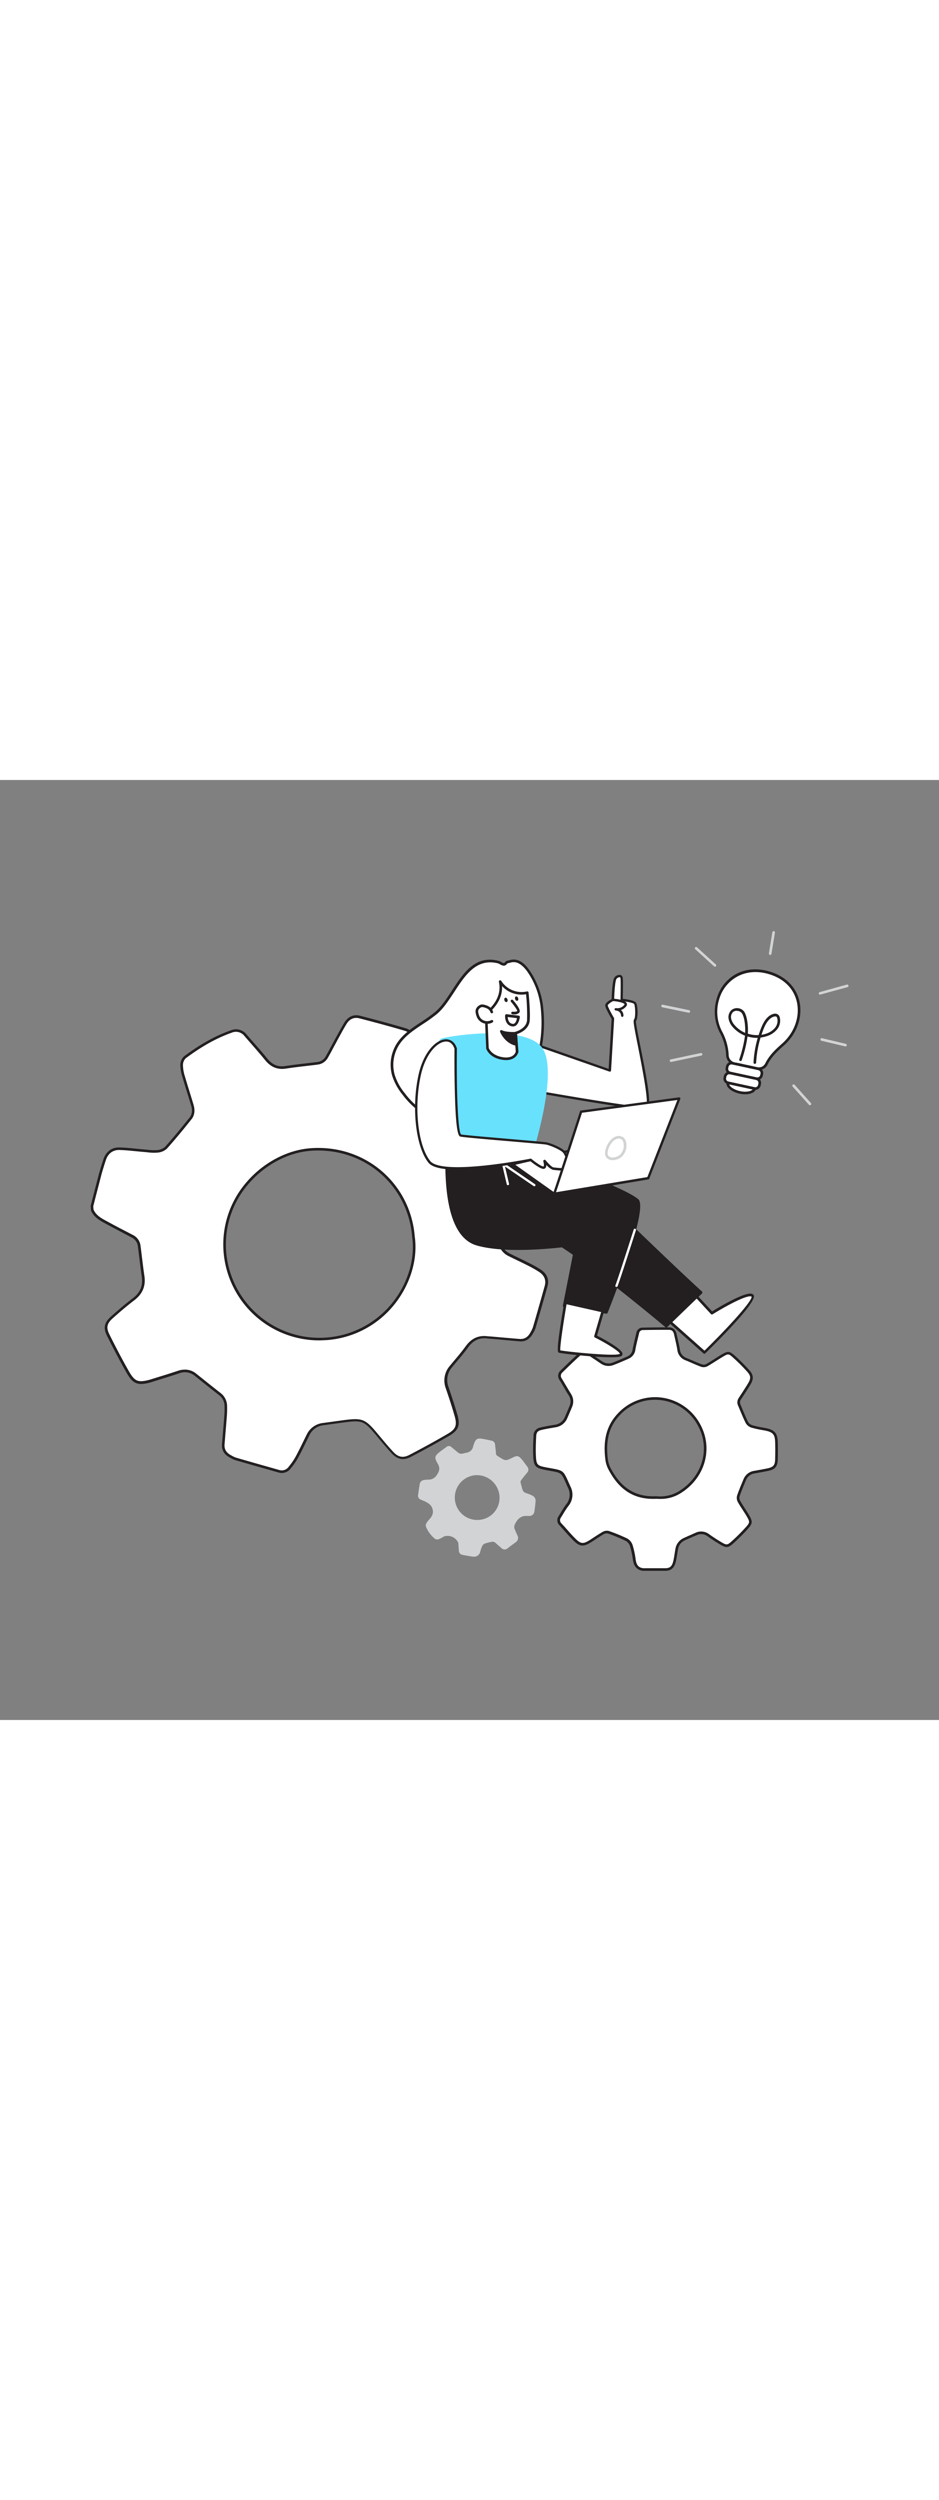 <svg id="_0210_creative_process" data-name="0210_creative_process" xmlns="http://www.w3.org/2000/svg" viewBox="0 0 500 500" data-imageid="creative-process-11" imageName="Creative Process" class="illustrations_image" style="width: 188px;"><rect x="0" y="0" width="500" height="500" fill="#808080" stroke="none"/><defs><style>.cls-1_creative-process-11{fill:#fff;}.cls-2_creative-process-11{fill:#231f20;}.cls-3_creative-process-11{fill:#d1d3d4;}.cls-4_creative-process-11{fill:#68e1fd;}</style></defs><g id="Gear_2_creative-process-11" data-name="Gear 2"><path class="cls-1_creative-process-11" d="M48.89,226.75c1.39-5.45,2.74-10.92,4.19-16.36.75-2.83,1.64-5.62,2.55-8.39,1.22-3.72,4.06-6,8-5.84,4.34.13,8.67.71,13,1.05a39.14,39.14,0,0,0,7,.35,7.64,7.64,0,0,0,4.65-1.92c4.56-5.08,8.89-10.36,13.15-15.69,1.6-2,1.64-4.51.92-6.92-1.51-5.1-3.17-10.17-4.65-15.28a21.19,21.19,0,0,1-1-6.11,5.78,5.78,0,0,1,1.7-4.1,94.58,94.58,0,0,1,24.76-13.75,6.42,6.42,0,0,1,7.56,2.05c3.64,4.25,7.43,8.36,10.94,12.71,2.79,3.47,6,5,10.54,4.31,5.65-.87,11.34-1.42,17-2.14a6.45,6.45,0,0,0,4.9-3.5c1.79-3.17,3.46-6.41,5.21-9.6,1.5-2.73,3-5.49,4.59-8.15,1.73-2.85,4.38-4.18,7.64-3.34,8.1,2.1,16.19,4.26,24.22,6.64,3.39,1,4.91,3.95,4.85,7.26-.08,4.4-.72,8.8-1.07,13.2-.17,2.07-.31,4.15-.31,6.23a8.49,8.49,0,0,0,3.2,7c4.46,3.59,9,7.11,13.3,10.86a9.3,9.3,0,0,0,9.44,1.89c5.54-1.67,11-3.49,16.56-5.15,4.37-1.32,7.52-.2,9.8,3.74q5.61,9.69,10.89,19.58c2.56,4.79,2,7.73-2,11.47-2.71,2.52-5.67,4.76-8.46,7.2-2,1.75-4,3.57-5.83,5.46a7.28,7.28,0,0,0-2.17,6.05c.61,5.89,1.17,11.78,1.91,17.65a9.32,9.32,0,0,0,5.35,7.46c3.37,1.67,6.79,3.26,10.14,5a63.15,63.15,0,0,1,6.12,3.44c2.95,1.94,4.26,4.72,3.28,8.24q-3,11-6.26,21.9a15.47,15.47,0,0,1-1.5,3.16c-1.38,2.48-3.43,3.88-6.37,3.64-5.18-.43-10.36-.89-15.53-1.34-.39,0-.78,0-1.17-.09-4.86-.73-8.51,1-11.39,5-2.62,3.64-5.64,7-8.48,10.46a11.1,11.1,0,0,0-2,11.34c1.65,4.86,3.27,9.73,4.68,14.66,1.5,5.21.65,7.59-4,10.31-6.67,3.88-13.46,7.57-20.3,11.15-3.74,2-6.64,1.4-9.53-1.7s-5.81-6.67-8.65-10.06c-6.11-7.28-7.53-7.86-17-6.62-3.68.48-7.34,1-11,1.5a10.24,10.24,0,0,0-8.28,5.76c-2,3.89-3.79,7.84-5.86,11.67a35.11,35.11,0,0,1-3.84,5.62,5.21,5.21,0,0,1-5.73,2c-7.67-2.18-15.35-4.34-23-6.57a15.63,15.63,0,0,1-3-1.42c-2.5-1.37-3.9-3.41-3.67-6.35.4-5.12.87-10.23,1.26-15.35a45.63,45.63,0,0,0,.09-4.68,8.1,8.1,0,0,0-3.1-6.64c-4.37-3.39-8.68-6.85-13-10.3a8.91,8.91,0,0,0-9-1.46c-4.87,1.62-9.78,3.1-14.67,4.64-.19.06-.37.14-.56.19-6.42,1.71-8.61,1-11.91-4.75-3.67-6.42-7.08-13-10.39-19.61-2-4.06-1.49-6.49,2-9.56,3.73-3.33,7.55-6.58,11.53-9.62,4.14-3.16,5.81-7.09,5-12.24s-1.34-10.58-2-15.87a6.68,6.68,0,0,0-3.54-5.3c-4.65-2.48-9.32-4.89-13.95-7.39-3-1.64-6.11-3.28-7.56-6.72ZM220.17,243c-2.22-28.1-26.44-48.55-54.79-46.43-23.27,1.73-48,24.23-45.63,54.47,2.2,27.46,26.56,48.34,54,46.22C206.11,294.73,223.33,265.14,220.17,243Z"/><path class="cls-2_creative-process-11" d="M150.08,368.63a6.33,6.33,0,0,1-1.74-.26L142,366.56q-8.34-2.35-16.66-4.76a13.62,13.62,0,0,1-2.71-1.25l-.42-.23c-2.91-1.6-4.27-4-4-7q.27-3.42.56-6.84c.24-2.84.48-5.67.69-8.5a44.56,44.56,0,0,0,.09-4.61,7.34,7.34,0,0,0-2.83-6.11c-3.88-3-7.79-6.14-11.56-9.16l-1.44-1.15a8.27,8.27,0,0,0-8.32-1.34c-3.4,1.13-6.87,2.21-10.23,3.26l-4.45,1.39-.2.07c-.13,0-.25.09-.39.12-6.82,1.82-9.32.82-12.69-5.07-4.05-7.08-7.69-14.22-10.42-19.65-2.14-4.28-1.57-7.1,2.12-10.38,4.34-3.88,8-6.95,11.56-9.66,4-3,5.5-6.72,4.78-11.59-.49-3.29-.9-6.65-1.29-9.9-.25-2-.49-4-.75-6a6,6,0,0,0-3.18-4.77c-1.92-1-3.84-2-5.77-3.05-2.73-1.44-5.47-2.88-8.18-4.35-3.16-1.71-6.34-3.43-7.87-7.06a.54.54,0,0,1,0-.21l-.16-1.95a.9.9,0,0,1,0-.23l1.22-4.8c1-3.86,2-7.72,3-11.57.78-2.93,1.69-5.78,2.56-8.43,1.36-4.15,4.51-6.47,8.69-6.32,2.89.09,5.8.37,8.62.65,1.47.15,3,.29,4.42.41l1.73.16a27,27,0,0,0,5.14.19,7.14,7.14,0,0,0,4.21-1.69c4.86-5.43,9.36-11,13.12-15.67,1.28-1.61,1.55-3.72.8-6.28-.68-2.27-1.38-4.53-2.08-6.79-.87-2.78-1.76-5.65-2.58-8.5A22.12,22.12,0,0,1,96,151.63a6.47,6.47,0,0,1,2-4.65c8.82-6.55,16.74-10.95,25-13.85a7.14,7.14,0,0,1,8.32,2.26c1.28,1.5,2.58,3,3.89,4.46,2.35,2.68,4.79,5.44,7.06,8.27,2.77,3.43,5.82,4.68,9.89,4,3.66-.56,7.4-1,11-1.42q3-.34,6-.72a5.77,5.77,0,0,0,4.39-3.16c1.05-1.86,2.06-3.75,3.07-5.64.71-1.31,1.41-2.63,2.13-3.94l.75-1.36c1.23-2.26,2.5-4.59,3.86-6.82,2-3.25,4.95-4.54,8.4-3.65,9.75,2.52,17.22,4.56,24.24,6.64,3.42,1,5.43,4,5.36,7.94-.06,3-.36,5.92-.66,8.79-.15,1.49-.3,3-.42,4.46-.16,2-.3,4.07-.31,6.17a7.78,7.78,0,0,0,3,6.47c1,.84,2.08,1.68,3.13,2.51,3.37,2.7,6.86,5.49,10.19,8.37a8.54,8.54,0,0,0,8.78,1.75c2.7-.81,5.39-1.66,8.07-2.51,2.83-.89,5.65-1.79,8.49-2.64,4.72-1.42,8.19-.1,10.6,4.06,3.74,6.44,7.41,13,10.91,19.6,2.67,5,2.09,8.36-2.15,12.31-1.61,1.5-3.33,2.91-5,4.28-1.17,1-2.35,1.93-3.5,2.93-2.09,1.83-4,3.65-5.79,5.43a6.54,6.54,0,0,0-2,5.49l.36,3.58c.47,4.61.95,9.38,1.54,14a8.56,8.56,0,0,0,5,6.92c1.42.71,2.84,1.4,4.27,2.09,2,.95,3.94,1.9,5.88,2.89a62.83,62.83,0,0,1,6.18,3.48c3.36,2.21,4.6,5.32,3.57,9-1.91,6.89-4,14.06-6.26,21.9a14.26,14.26,0,0,1-1.41,3l-.15.27c-1.62,2.9-4,4.25-7,4q-5.5-.45-11-1l-4.91-.41c-.28,0-.54,0-.81-.07-4.51-.68-7.92.84-10.73,4.75-1.84,2.57-3.91,5-5.92,7.4-.86,1-1.73,2.06-2.58,3.09a10.41,10.41,0,0,0-1.85,10.67c1.58,4.66,3.24,9.65,4.69,14.7,1.6,5.56.54,8.25-4.34,11.1-6.1,3.55-12.75,7.21-20.33,11.17-4,2.1-7.21,1.53-10.36-1.85-2.48-2.66-4.85-5.5-7.14-8.24l-1.53-1.84c-6-7.11-7.18-7.59-16.35-6.38q-3.1.4-6.19.84c-1.61.22-3.22.45-4.83.66a9.48,9.48,0,0,0-7.75,5.38c-.65,1.3-1.29,2.61-1.93,3.91-1.26,2.57-2.55,5.22-3.94,7.78a36,36,0,0,1-3.91,5.73A6,6,0,0,1,150.08,368.63Zm-51.52-55a9.37,9.37,0,0,1,6,2.22L106,317c3.77,3,7.67,6.14,11.54,9.15a8.78,8.78,0,0,1,3.38,7.17,47.06,47.06,0,0,1-.1,4.75c-.21,2.84-.45,5.68-.69,8.51q-.28,3.42-.56,6.84c-.2,2.5.88,4.36,3.3,5.69l.43.23a12.3,12.3,0,0,0,2.42,1.13q8.31,2.42,16.65,4.76l6.36,1.81a4.49,4.49,0,0,0,5-1.75,35.11,35.11,0,0,0,3.77-5.5c1.36-2.54,2.66-5.18,3.91-7.73.64-1.31,1.28-2.62,1.94-3.93a10.92,10.92,0,0,1,8.81-6.13l4.81-.66c2.07-.29,4.14-.58,6.21-.85,9.66-1.26,11.31-.62,17.6,6.88l1.53,1.83c2.28,2.73,4.64,5.56,7.09,8.19,2.69,2.88,5.29,3.35,8.7,1.56,7.55-3.95,14.18-7.59,20.27-11.14,4.33-2.52,5.12-4.56,3.7-9.51s-3.09-10-4.67-14.63a11.86,11.86,0,0,1,2.09-12c.85-1,1.72-2.08,2.6-3.11,2-2.35,4-4.79,5.85-7.31,3.11-4.33,7-6.07,12.06-5.32.23,0,.45,0,.68.05l.45,0,4.51.4c3.67.32,7.35.64,11,.94,2.48.2,4.35-.86,5.7-3.28l.15-.27a14,14,0,0,0,1.3-2.75c2.29-7.83,4.33-15,6.25-21.89.86-3.08-.15-5.6-3-7.47a61.77,61.77,0,0,0-6-3.4c-1.94-1-3.9-1.93-5.85-2.88-1.44-.69-2.87-1.38-4.29-2.09a10,10,0,0,1-5.73-8c-.59-4.69-1.08-9.47-1.54-14.09l-.37-3.58a8,8,0,0,1,2.36-6.61c1.78-1.8,3.75-3.65,5.87-5.5,1.15-1,2.34-2,3.53-3,1.64-1.35,3.34-2.75,4.92-4.22,3.81-3.54,4.27-6.13,1.86-10.63-3.49-6.55-7.15-13.13-10.87-19.56-2.1-3.61-4.87-4.67-9-3.43-2.83.86-5.65,1.75-8.47,2.64s-5.38,1.7-8.08,2.52a10,10,0,0,1-10.11-2c-3.3-2.87-6.78-5.65-10.14-8.34L222,167a9.22,9.22,0,0,1-3.46-7.56c0-2.15.15-4.29.31-6.29.12-1.49.27-3,.43-4.48.29-2.84.59-5.79.64-8.67.06-3.35-1.53-5.75-4.35-6.59-7-2.07-14.47-4.11-24.19-6.62-3.6-.93-5.73,1.13-6.87,3-1.34,2.21-2.61,4.52-3.83,6.76l-.75,1.37q-1.06,2-2.12,3.93c-1,1.9-2,3.8-3.09,5.67a7.17,7.17,0,0,1-5.42,3.85c-2,.26-4,.49-6,.72-3.6.42-7.32.86-11,1.42-4.56.7-8.11-.75-11.18-4.56-2.26-2.8-4.68-5.55-7-8.22-1.31-1.49-2.61-3-3.9-4.47a5.69,5.69,0,0,0-6.79-1.86c-8.08,2.86-15.89,7.2-24.58,13.66a5.17,5.17,0,0,0-1.43,3.55,20.45,20.45,0,0,0,1,5.9c.82,2.84,1.71,5.7,2.57,8.47.7,2.27,1.41,4.54,2.08,6.81.88,3,.52,5.59-1,7.55-3.77,4.72-8.28,10.28-13.17,15.73a8.25,8.25,0,0,1-5.1,2.14,26.51,26.51,0,0,1-5.42-.18c-.57-.06-1.13-.12-1.7-.16-1.48-.12-3-.27-4.45-.41-2.79-.28-5.68-.56-8.52-.65-3.51-.14-6.18,1.85-7.33,5.36-.86,2.63-1.76,5.46-2.53,8.35-1,3.85-2,7.71-3,11.57l-1.19,4.68.14,1.7c1.3,3.1,4.12,4.63,7.12,6.25,2.79,1.51,5.52,3,8.25,4.39,1.93,1,3.86,2,5.78,3a7.3,7.3,0,0,1,3.9,5.82c.27,2,.51,4,.75,6,.4,3.23.8,6.58,1.29,9.86.8,5.34-.94,9.56-5.31,12.9-3.52,2.69-7.17,5.73-11.49,9.58-3.22,2.88-3.65,5-1.79,8.73,2.71,5.41,6.35,12.53,10.38,19.58,3.08,5.38,4.85,6.09,11.12,4.41.1,0,.19-.06.29-.09l.24-.08,4.45-1.39c3.36-1,6.83-2.13,10.21-3.25A11.36,11.36,0,0,1,98.56,313.63Zm71.25-15.54a51.12,51.12,0,0,1-50.76-47,50.54,50.54,0,0,1,12.2-37.13c8.91-10.4,21.65-17.16,34.07-18.09,28.91-2.17,53.28,18.52,55.54,47.06,1.7,12-2.37,25.46-10.88,36.08a50.9,50.9,0,0,1-36.22,18.94C172.44,298,171.12,298.09,169.81,298.09Zm-.37-101c-1.33,0-2.66,0-4,.15-12.07.9-24.45,7.48-33.12,17.61A49.13,49.13,0,0,0,120.44,251a49.83,49.83,0,0,0,88.45,27.16c8.29-10.33,12.24-23.43,10.59-35v0C217.39,216.6,195.77,197.09,169.44,197.09Z"/><path class="cls-1_creative-process-11" d="M342.36,420c-3.11-.4-4.23-2.47-4.67-5.3a47.4,47.4,0,0,0-1.58-7.39,5.64,5.64,0,0,0-2.46-3.07,90.57,90.57,0,0,0-9.67-4,3.68,3.68,0,0,0-2.74.35c-2.34,1.33-4.56,2.89-6.84,4.34-3.74,2.37-5.39,2.33-8.53-.76-2.61-2.58-4.94-5.45-7.45-8.13a3,3,0,0,1-.34-4.07c1.27-2.05,2.46-4.17,3.91-6.09a8.76,8.76,0,0,0,1-9.76c-4.08-9-2.73-7.88-12-9.63-5.51-1-6.25-1.6-6.48-7.17-.13-3.38,0-6.78.17-10.17.11-2.34,1.07-3.47,3.34-4,2.45-.58,4.95-1,7.44-1.41a7.32,7.32,0,0,0,5.86-4.53c.87-2,1.74-4,2.56-6a6.53,6.53,0,0,0-.62-6.25c-1.67-2.68-3.22-5.43-4.86-8.12a3,3,0,0,1,.46-4.09c3.36-3.3,6.74-6.58,10.26-9.7a3.23,3.23,0,0,1,2.83-.24,32.15,32.15,0,0,1,4.58,2.7c1.26.8,2.47,1.69,3.72,2.49a6.5,6.5,0,0,0,6,.68c2.79-1,5.52-2.23,8.24-3.45a5.34,5.34,0,0,0,3.06-4.29c.55-2.93,1.31-5.81,2-8.72a2.64,2.64,0,0,1,2.71-2.21c4.64-.09,9.29-.11,13.93-.15,2,0,3,1.17,3.42,3,.6,2.69,1.28,5.36,1.73,8.08a6.08,6.08,0,0,0,3.93,5.16c2.83,1.13,5.57,2.45,8.43,3.48a3.64,3.64,0,0,0,2.72-.27c2.74-1.56,5.34-3.37,8-5,3.23-1.91,3.74-1.92,6.52.59a100.16,100.16,0,0,1,7.43,7.43c2.2,2.45,2.25,4.21.52,7.06-1.57,2.6-3.25,5.14-4.92,7.69a3.44,3.44,0,0,0-.35,3.43c1.34,3.1,2.55,6.27,4.06,9.29a4.79,4.79,0,0,0,2.68,2.1c2.35.71,4.81,1.07,7.23,1.55,4.34.86,5.7,2.35,5.84,6.74.09,3.1.07,6.21,0,9.31-.11,3.42-1.24,4.68-4.63,5.4-2.31.49-4.63.89-6.95,1.3a6.59,6.59,0,0,0-5.26,4c-1.23,2.89-2.46,5.81-3.47,8.78a4,4,0,0,0,.39,2.89c1.47,2.59,3.24,5,4.75,7.6,1.81,3.1,1.79,3.87-.64,6.56a103.15,103.15,0,0,1-7.55,7.53c-2.58,2.31-3.33,2.31-6.28.56-2.22-1.31-4.4-2.73-6.5-4.22a6.36,6.36,0,0,0-6.79-.7c-2,.93-4.1,1.8-6.13,2.74a7,7,0,0,0-4.06,5.42c-.26,1.47-.47,3-.74,4.42-.57,3.18-1.13,6.38-5.47,6.25Zm7.26-38.3a20.17,20.17,0,0,0,11.65-2.43c13.65-7.94,17.69-23.62,11.11-35.92a26.48,26.48,0,0,0-42.74-6.09c-6.43,6.7-7.74,14.75-6.73,23.49a15.61,15.61,0,0,0,1.42,5.27C329.46,376,337,382.33,349.62,381.65Z"/><path class="cls-2_creative-process-11" d="M354.33,420.65H342.27c-4-.52-4.91-3.61-5.27-5.89a46.28,46.28,0,0,0-1.56-7.29,5,5,0,0,0-2.1-2.66,94.31,94.31,0,0,0-9.6-4,3.08,3.08,0,0,0-2.16.31c-1.56.89-3.1,1.9-4.59,2.88-.74.48-1.47,1-2.22,1.43-4.07,2.59-6.09,2.41-9.39-.84-1.59-1.58-3.1-3.28-4.56-4.92-1-1.09-1.92-2.17-2.91-3.23a3.7,3.7,0,0,1-.42-4.92l.92-1.5a54.77,54.77,0,0,1,3-4.63,8.08,8.08,0,0,0,.95-9.06c-.38-.84-.72-1.58-1-2.26-2.46-5.53-2.46-5.53-8.16-6.55l-2.29-.42c-5.67-1.07-6.8-1.81-7-7.83-.14-3.43,0-6.93.16-10.23a4.43,4.43,0,0,1,3.88-4.66c2.18-.52,4.43-.9,6.6-1.27l.89-.15a6.61,6.61,0,0,0,5.33-4.12l.34-.76c.75-1.74,1.5-3.48,2.21-5.24a5.85,5.85,0,0,0-.56-5.62c-1-1.53-1.87-3.09-2.79-4.64-.69-1.17-1.37-2.33-2.08-3.49a3.73,3.73,0,0,1,.57-4.95c3.06-3,6.64-6.48,10.29-9.72a3.91,3.91,0,0,1,3.56-.37,23.65,23.65,0,0,1,3.7,2.12l1,.64c.64.41,1.27.84,1.89,1.27s1.21.83,1.83,1.22A5.81,5.81,0,0,0,326,310c2.63-1,5.18-2.08,8.21-3.43a4.7,4.7,0,0,0,2.66-3.79c.39-2.07.89-4.14,1.37-6.15.2-.86.41-1.73.61-2.6a3.32,3.32,0,0,1,3.38-2.74c3.47-.08,6.94-.1,10.41-.13l3.53,0c1.47-.06,3.44.59,4.1,3.53.15.68.31,1.36.47,2.05.45,2,.93,4,1.27,6.06a5.42,5.42,0,0,0,3.5,4.64c1.16.46,2.31.95,3.45,1.45,1.62.69,3.29,1.41,4.95,2a3,3,0,0,0,2.14-.22c1.51-.86,3-1.81,4.45-2.73,1.19-.77,2.38-1.53,3.6-2.25,3.54-2.09,4.36-2,7.34.67a103.62,103.62,0,0,1,7.48,7.49c2.37,2.64,2.53,4.7.6,7.88-1.39,2.3-2.89,4.58-4.33,6.79l-.6.92a2.71,2.71,0,0,0-.3,2.77c.4.93.79,1.86,1.18,2.8.89,2.14,1.82,4.36,2.87,6.46a4.07,4.07,0,0,0,2.25,1.74,50.49,50.49,0,0,0,5.32,1.19l1.85.35c4.7.92,6.25,2.72,6.39,7.4.09,3,.08,6.12,0,9.36-.13,3.73-1.44,5.26-5.19,6-2.05.44-4.14.81-6.17,1.17l-.79.14a5.84,5.84,0,0,0-4.75,3.56c-1.31,3.09-2.48,5.87-3.45,8.74a3.28,3.28,0,0,0,.34,2.31c.76,1.35,1.63,2.69,2.47,4s1.55,2.38,2.27,3.61c2,3.41,1.88,4.51-.72,7.38a102.81,102.81,0,0,1-7.61,7.59c-2.77,2.48-3.83,2.58-7.1.64-2.21-1.31-4.41-2.74-6.54-4.25a5.65,5.65,0,0,0-6.1-.64L367.91,403c-1.09.47-2.17.95-3.25,1.45A6.24,6.24,0,0,0,361,409.4c-.14.73-.25,1.47-.37,2.2s-.24,1.48-.37,2.22C359.71,416.88,359,420.65,354.33,420.65Zm-11.92-1.39h11.68c3.57.13,4.15-2.09,4.8-5.66q.19-1.12.36-2.22c.12-.74.24-1.48.37-2.22a7.65,7.65,0,0,1,4.46-5.94c1.08-.5,2.17-1,3.27-1.46l2.86-1.27a7,7,0,0,1,7.48.76c2.1,1.49,4.27,2.9,6.45,4.19,2.74,1.62,3.15,1.59,5.46-.48a100,100,0,0,0,7.51-7.48c2.19-2.43,2.23-2.86.54-5.74-.7-1.21-1.48-2.4-2.23-3.56-.85-1.31-1.73-2.66-2.51-4.05a4.64,4.64,0,0,1-.45-3.45c1-2.91,2.17-5.72,3.49-8.84a7.23,7.23,0,0,1,5.78-4.38l.8-.15c2-.35,4.09-.72,6.12-1.15,3.1-.65,4-1.67,4.09-4.74s.12-6.33,0-9.27c-.12-4-1.21-5.27-5.27-6.08l-1.83-.34a50.06,50.06,0,0,1-5.47-1.22,5.38,5.38,0,0,1-3.1-2.46c-1.07-2.14-2-4.38-2.91-6.55-.39-.92-.77-1.85-1.17-2.78a4.12,4.12,0,0,1,.41-4.08l.6-.92c1.44-2.2,2.93-4.47,4.31-6.75,1.61-2.66,1.51-4.05-.45-6.23a100.61,100.61,0,0,0-7.37-7.38c-2.53-2.28-2.69-2.29-5.7-.51-1.2.72-2.38,1.47-3.56,2.22-1.46.93-3,1.9-4.51,2.77a4.38,4.38,0,0,1-3.3.32c-1.71-.62-3.4-1.35-5-2.05-1.13-.49-2.27-1-3.42-1.44a6.74,6.74,0,0,1-4.36-5.7c-.33-2-.8-4-1.25-6-.16-.69-.32-1.37-.47-2.06-.38-1.69-1.21-2.44-2.69-2.44h0l-3.53,0c-3.46,0-6.93.05-10.39.12a2,2,0,0,0-2,1.67c-.2.87-.41,1.74-.62,2.6-.48,2-1,4.06-1.35,6.09a6,6,0,0,1-3.46,4.8c-3.05,1.36-5.63,2.48-8.29,3.47a7.17,7.17,0,0,1-6.57-.75c-.63-.4-1.25-.82-1.86-1.25s-1.23-.84-1.86-1.24c-.34-.21-.67-.43-1-.65a21.7,21.7,0,0,0-3.48-2,2.68,2.68,0,0,0-2.1.12c-3.62,3.22-7.18,6.68-10.23,9.68a2.34,2.34,0,0,0-.36,3.22c.71,1.17,1.4,2.34,2.09,3.51.91,1.54,1.83,3.09,2.77,4.61a7.28,7.28,0,0,1,.68,6.88c-.72,1.77-1.48,3.52-2.23,5.27l-.34.77a8,8,0,0,1-6.38,4.93l-.89.16c-2.15.36-4.37.74-6.51,1.25-2,.46-2.71,1.35-2.8,3.37-.17,3.4-.31,6.73-.17,10.1.21,5.27.78,5.55,5.91,6.52l2.28.41c6.3,1.14,6.47,1.27,9.19,7.37.29.67.63,1.41,1,2.24a9.46,9.46,0,0,1-1.1,10.47,51.51,51.51,0,0,0-2.95,4.52c-.31.51-.61,1-.93,1.52a2.34,2.34,0,0,0,.25,3.23c1,1.06,2,2.16,2.95,3.25,1.44,1.63,2.93,3.31,4.49,4.85,2.84,2.8,4.13,2.91,7.67.67l2.19-1.43c1.51-1,3.07-2,4.68-2.92a4.4,4.4,0,0,1,3.31-.41,92.53,92.53,0,0,1,9.75,4,6.28,6.28,0,0,1,2.81,3.47,47.92,47.92,0,0,1,1.61,7.5C338.85,417.57,340,418.93,342.41,419.26Zm9-36.85c-.57,0-1.15,0-1.75-.06-11.73.61-20-4.49-25.91-16.06a15.85,15.85,0,0,1-1.49-5.52c-1.18-10.25,1-17.89,6.92-24a27,27,0,0,1,23.33-8.23A27.38,27.38,0,0,1,373,343c7,13.13,2.15,29-11.37,36.85A19.89,19.89,0,0,1,351.37,382.41ZM349.62,381h.05a19.29,19.29,0,0,0,11.25-2.34c12.85-7.48,17.52-22.52,10.84-35a26,26,0,0,0-19.48-13.75,25.6,25.6,0,0,0-22.14,7.82c-5.59,5.83-7.67,13.11-6.54,22.92a14.7,14.7,0,0,0,1.35,5c5.66,11,13.49,15.91,24.63,15.31Z"/></g><g id="Gear_1_creative-process-11" data-name="Gear 1"><path class="cls-3_creative-process-11" d="M227.37,396.46a5.57,5.57,0,0,1,.42-1.06,12.68,12.68,0,0,1,1.32-1.68c2.3-2.4,2.79-5,1.13-7.92a7.45,7.45,0,0,0-2.65-2.23,29.62,29.62,0,0,0-3.24-1.46,1.52,1.52,0,0,1-1-1.71c.3-2.08.56-4.16,1-6.22a1.84,1.84,0,0,1,1.18-1.09,12.64,12.64,0,0,1,2.83-.28,5.72,5.72,0,0,0,4.9-2.82c1.54-2.25,2-4.16.47-6.74-1.82-3.11-1.53-3.41,1.36-5.67,1-.81,2.14-1.52,3.18-2.3a1.21,1.21,0,0,1,1.71.08c1.11,1,2.26,1.88,3.38,2.83a3.5,3.5,0,0,0,3.11.82c.77-.16,1.54-.37,2.32-.53a4.78,4.78,0,0,0,3.86-3.72c1.31-4.64,2.17-3.94,5.47-3.39,1.13.19,2.25.49,3.38.71a1.6,1.6,0,0,1,1.48,1.56c.13,1.51.37,3,.46,4.5a2.25,2.25,0,0,0,1.16,2c4.74,3,4.27,3,9.06.75,1.74-.82,2.3-.71,3.53.73s2.07,2.72,3.09,4.08a1.64,1.64,0,0,1-.05,2.26c-1.13,1.37-2.28,2.75-3.34,4.18a2.13,2.13,0,0,0-.35,1.44c.25,1.29.64,2.54,1,3.8A3.52,3.52,0,0,0,280,380a17.07,17.07,0,0,1,3.49,1.47,2.28,2.28,0,0,1,1,1.7c-.09,1.93-.36,3.87-.64,5.79a2,2,0,0,1-2.16,1.81,7.56,7.56,0,0,1-.83,0c-3.54-.27-5.72,1.56-7.21,4.58a4,4,0,0,0-.2,3.54c.46,1.05.91,2.11,1.38,3.16a2.06,2.06,0,0,1-.66,2.82q-2.2,1.62-4.37,3.29a1.65,1.65,0,0,1-2.35-.14c-1-.87-2-1.69-3-2.58a3.16,3.16,0,0,0-2.95-.89,26.72,26.72,0,0,0-3.79,1,3.4,3.4,0,0,0-1.58,1.49,16,16,0,0,0-1.12,3.13,2.62,2.62,0,0,1-2.88,2.25c-1.93-.21-3.83-.63-5.75-.95a1.64,1.64,0,0,1-1.41-1.66c-.09-.91-.13-1.82-.2-2.74a10,10,0,0,0-.17-1.65c-.72-2.83-5.67-5.09-8.27-3.81-1,.49-1.95,1.08-3,1.49A1.64,1.64,0,0,1,232,403a15.21,15.21,0,0,1-4.46-5.94A3.77,3.77,0,0,1,227.37,396.46Zm26.92-2.14a12.5,12.5,0,0,0,12.36-12.4A12.71,12.71,0,0,0,254,369.08,12.88,12.88,0,0,0,241.43,382,12.53,12.53,0,0,0,254.29,394.32Z"/><path class="cls-3_creative-process-11" d="M252.52,413.15l-.41,0c-1.37-.15-2.74-.41-4.07-.65l-1.71-.31a2.32,2.32,0,0,1-2-2.29c-.05-.54-.09-1.09-.12-1.63l-.11-1.57a5.94,5.94,0,0,0-.12-1.08,6.32,6.32,0,0,0-7.28-3.35c-.35.17-.69.35-1,.54a20.56,20.56,0,0,1-2,1,2.32,2.32,0,0,1-2.11-.19,16,16,0,0,1-4.67-6.2,2.63,2.63,0,0,1-.15-.52l-.05-.22a.67.67,0,0,1,0-.42l.09-.28a3.62,3.62,0,0,1,.4-.92,13.86,13.86,0,0,1,1.39-1.77c2.17-2.26,2.5-4.51,1-7.09a6.71,6.71,0,0,0-2.36-1.95,14,14,0,0,0-2.11-1l-1.1-.46a2.22,2.22,0,0,1-1.41-2.45l.16-1.12c.23-1.69.47-3.43.81-5.14a2.53,2.53,0,0,1,1.69-1.63,13.6,13.6,0,0,1,3-.3,5,5,0,0,0,4.34-2.52c1.57-2.29,1.69-3.86.44-6-2-3.42-1.6-4.13,1.54-6.57.6-.47,1.21-.91,1.83-1.34.46-.32.92-.64,1.37-1a1.88,1.88,0,0,1,2.57.11c.62.53,1.24,1.05,1.87,1.56l1.51,1.26a2.81,2.81,0,0,0,2.52.67c.4-.08.79-.17,1.19-.27s.75-.18,1.12-.25a4.1,4.1,0,0,0,3.34-3.23c1.25-4.42,2.33-4.62,5.36-4.05l.89.16c.67.11,1.33.26,2,.41.47.1.94.21,1.41.3a2.29,2.29,0,0,1,2.05,2.19c.05.63.13,1.26.2,1.89.1.87.2,1.75.26,2.63a1.56,1.56,0,0,0,.83,1.46l.81.51c3.43,2.17,3.43,2.18,7.1.43l.48-.23c2-1,2.93-.78,4.36.91.79.93,1.52,1.93,2.22,2.89l.9,1.22a2.32,2.32,0,0,1-.07,3.12l-.16.2c-1.06,1.29-2.16,2.61-3.16,4a1.38,1.38,0,0,0-.22.89c.18.93.45,1.88.7,2.8l.27.95a2.86,2.86,0,0,0,2.09,2.1,17.87,17.87,0,0,1,3.63,1.53,3,3,0,0,1,1.33,2.33c-.09,1.91-.35,3.78-.65,5.86a2.67,2.67,0,0,1-2.83,2.41l-.28,0a4.28,4.28,0,0,1-.62,0c-3-.23-5,1.11-6.53,4.19a3.24,3.24,0,0,0-.18,2.95l.38.9c.33.75.65,1.51,1,2.25a2.75,2.75,0,0,1-.88,3.68q-2.21,1.6-4.37,3.27a2.32,2.32,0,0,1-3.23-.17l-1.22-1.05c-.6-.5-1.19-1-1.76-1.54a2.45,2.45,0,0,0-2.32-.71l-.61.13a19.57,19.57,0,0,0-3.07.84,2.66,2.66,0,0,0-1.22,1.16,14.75,14.75,0,0,0-1.06,3A3.36,3.36,0,0,1,252.52,413.15Zm-14.36-12.6a8.15,8.15,0,0,1,3.36.8,6.56,6.56,0,0,1,3.82,3.91,7,7,0,0,1,.16,1.34l.11,1.56c0,.53.06,1.06.11,1.6.07.74.39.95.84,1l1.73.31c1.31.24,2.65.49,4,.63A2,2,0,0,0,254.4,410a16.2,16.2,0,0,1,1.17-3.26,4.1,4.1,0,0,1,1.94-1.82,21.52,21.52,0,0,1,3.3-.9l.59-.13a3.85,3.85,0,0,1,3.58,1.05c.56.52,1.13,1,1.71,1.5.42.36.84.71,1.25,1.08a1,1,0,0,0,1.45.1c1.45-1.11,2.91-2.22,4.39-3.3a1.37,1.37,0,0,0,.43-2c-.34-.76-.66-1.52-1-2.28l-.39-.89a4.68,4.68,0,0,1,.22-4.13c1.78-3.61,4.38-5.22,7.88-5a2.64,2.64,0,0,0,.4,0l.37,0a1.3,1.3,0,0,0,1.47-1.21,56.22,56.22,0,0,0,.64-5.72,1.7,1.7,0,0,0-.64-1.07,16.7,16.7,0,0,0-3.35-1.4,4.2,4.2,0,0,1-3-3.06l-.26-.94c-.27-.95-.55-1.92-.74-2.91a2.75,2.75,0,0,1,.48-2c1-1.38,2.13-2.72,3.2-4l.16-.2a1,1,0,0,0,0-1.39c-.31-.41-.61-.82-.91-1.24-.69-.94-1.4-1.91-2.16-2.8-1-1.2-1.23-1.25-2.69-.55l-.48.22c-4.24,2-4.48,2-8.45-.5l-.8-.51a3,3,0,0,1-1.49-2.56c-.05-.86-.15-1.71-.25-2.56q-.12-1-.21-1.92c-.05-.58-.28-.82-.92-.94l-1.45-.32c-.64-.14-1.27-.28-1.91-.39l-.92-.17c-2.43-.44-2.75-.51-3.75,3.06a5.49,5.49,0,0,1-4.4,4.22l-1.09.24c-.41.1-.82.2-1.23.28a4.14,4.14,0,0,1-3.7-1l-1.5-1.25c-.64-.52-1.27-1-1.89-1.58-.36-.31-.52-.29-.83-.05s-.92.67-1.39,1-1.2.84-1.78,1.29c-2.73,2.13-2.73,2.13-1.19,4.77,1.88,3.21.87,5.49-.49,7.48a6.39,6.39,0,0,1-5.47,3.13,11.8,11.8,0,0,0-2.67.26,1.36,1.36,0,0,0-.67.55c-.33,1.66-.57,3.38-.8,5.05L224,380.5a.82.82,0,0,0,.59,1c.35.16.7.3,1.06.44A15.08,15.08,0,0,1,228,383a7.72,7.72,0,0,1,2.88,2.47c1.77,3.12,1.36,6.06-1.23,8.76a11.65,11.65,0,0,0-1.23,1.58,2.17,2.17,0,0,0-.24.57c0,.05,0,.09,0,.14v.05a1.76,1.76,0,0,0,.07.27,14.54,14.54,0,0,0,4.26,5.66,1.16,1.16,0,0,0,.71,0,18.7,18.7,0,0,0,1.86-.91l1.07-.56A4.78,4.78,0,0,1,238.16,400.55ZM254.33,395h0a13.32,13.32,0,0,1-.38-26.64H254a13.47,13.47,0,0,1,13.32,13.55A13.15,13.15,0,0,1,254.33,395Zm-.42-25.24a11.92,11.92,0,1,0,.38,23.84h0A11.74,11.74,0,0,0,266,381.92,12.06,12.06,0,0,0,254,369.78Z"/></g><g id="Lamp_creative-process-11"><path class="cls-1_creative-process-11" d="M397,152.13c-1.72-.37-3.43-.81-5.17-1.1a4.82,4.82,0,0,1-4.47-5c-.12-4.34-1.59-8.18-3.48-12a23.35,23.35,0,0,1-1.49-17.71c3.82-12.15,15.39-17.51,27.87-13.53,18.4,5.87,19.54,26.48,6.79,37.87-3.44,3.08-6.75,6.08-8.84,10.29-1.16,2.33-3.24,3.05-5.8,2.4C400.6,152.86,398.78,152.53,397,152.13Z"/><path class="cls-2_creative-process-11" d="M404.1,154.25a7.49,7.49,0,0,1-1.88-.25c-1.23-.31-2.46-.57-3.7-.82l-1.69-.36h0c-.53-.11-1.06-.24-1.58-.36-1.16-.26-2.37-.54-3.55-.74a5.52,5.52,0,0,1-5.06-5.68,28.34,28.34,0,0,0-3.41-11.74,24.13,24.13,0,0,1-1.52-18.22,21.26,21.26,0,0,1,10.47-13c5.29-2.74,11.78-3.11,18.27-1,8.11,2.59,13.69,8.37,15.28,15.87,1.75,8.2-1.4,17.09-8.23,23.19-3.25,2.9-6.61,5.9-8.68,10.08A5.05,5.05,0,0,1,404.1,154.25Zm-7-2.8,1.69.35c1.25.26,2.51.53,3.75.84,2.35.6,4-.08,5-2,2.2-4.42,5.66-7.51,9-10.5,6.46-5.77,9.45-14.15,7.81-21.86-1.52-7.09-6.61-12.36-14.35-14.83-6.14-2-12.24-1.62-17.2,1A20,20,0,0,0,383,116.5a22.49,22.49,0,0,0,1.45,17.19A29.64,29.64,0,0,1,388,146a4.14,4.14,0,0,0,3.89,4.34c1.23.2,2.45.49,3.63.76l1.56.35Z"/><rect class="cls-1_creative-process-11" x="386.96" y="152.09" width="18.82" height="5.35" rx="2.3" transform="translate(41.62 -80.21) rotate(12.19)"/><path class="cls-2_creative-process-11" d="M403.24,159.63a3.55,3.55,0,0,1-.64-.06h0l-13.89-3a3,3,0,0,1-2.3-3.57l.15-.72a3,3,0,0,1,3.57-2.3l13.9,3a3,3,0,0,1,2.3,3.57l-.15.72A3,3,0,0,1,403.24,159.63Zm-.34-1.43a1.63,1.63,0,0,0,1.91-1.23l.15-.73a1.59,1.59,0,0,0-1.23-1.9l-13.89-3a1.61,1.61,0,0,0-1.91,1.23l-.15.73a1.59,1.59,0,0,0,1.22,1.9Z"/><rect class="cls-1_creative-process-11" x="385.83" y="157.32" width="18.82" height="5.35" rx="2.3" transform="translate(42.7 -79.85) rotate(12.19)"/><path class="cls-2_creative-process-11" d="M402.11,164.86a2.85,2.85,0,0,1-.64-.07l-13.89-3a3,3,0,0,1-2.3-3.57l.15-.72a3,3,0,0,1,3.57-2.31l13.9,3a3,3,0,0,1,2.3,3.57l-.15.72A3,3,0,0,1,402.11,164.86Zm-13.74-8.33a1.6,1.6,0,0,0-1.57,1.26l-.15.72a1.53,1.53,0,0,0,.22,1.21,1.59,1.59,0,0,0,1,.7l13.89,3h0a1.6,1.6,0,0,0,1.91-1.23l.15-.72a1.57,1.57,0,0,0-.22-1.21,1.54,1.54,0,0,0-1-.69l-13.89-3A2,2,0,0,0,388.37,156.53Z"/><path class="cls-1_creative-process-11" d="M401.81,164.15c-.43,2-4,2.88-7.91,2s-6.79-3.13-6.36-5.11Z"/><path class="cls-2_creative-process-11" d="M396.78,167.19a14.15,14.15,0,0,1-3-.33c-4.39-1-7.42-3.56-6.9-5.94a.65.65,0,0,1,.3-.44.7.7,0,0,1,.53-.1L402,163.46a.71.71,0,0,1,.53.84C402.1,166.11,399.79,167.19,396.78,167.19Zm-8.49-5.25c.45,1.3,2.59,2.86,5.76,3.55s5.77.14,6.72-.85Z"/><path class="cls-2_creative-process-11" d="M401.93,151h-.05a.69.69,0,0,1-.65-.74,57.9,57.9,0,0,1,2.24-13.09,17.49,17.49,0,0,1-5.42-.75,67.94,67.94,0,0,1-2.9,12.08l-.16.5a.7.7,0,0,1-.87.47.71.71,0,0,1-.47-.88l.16-.5A66.18,66.18,0,0,0,396.7,136a16.59,16.59,0,0,1-6.46-4.51A9,9,0,0,1,388,127.2a5.1,5.1,0,0,1,1.45-4.78,4.6,4.6,0,0,1,3.78-1,4.55,4.55,0,0,1,3.24,2.13c1,1.85,1.64,4.67,1.79,8.38a27.77,27.77,0,0,1-.05,3,15.88,15.88,0,0,0,5.73.76c0-.08.05-.16.08-.23l.14-.42c1.13-3.32,2.54-7.45,5.58-9.62.52-.36,2.32-1.52,3.87-1a2.47,2.47,0,0,1,1.57,1.76,7.24,7.24,0,0,1-1.39,6.46,11.48,11.48,0,0,1-5.42,3.61,16.35,16.35,0,0,1-3.38.75,55.72,55.72,0,0,0-2.34,13.28A.71.71,0,0,1,401.93,151Zm10.81-25.24a4.3,4.3,0,0,0-2.21.88c-2.67,1.9-4,5.79-5.06,8.92v0a16.12,16.12,0,0,0,2.44-.61,10.17,10.17,0,0,0,4.77-3.14,5.9,5.9,0,0,0,1.16-5.19c-.21-.68-.57-.8-.69-.84A1.25,1.25,0,0,0,412.74,125.77Zm-20.41-3a3,3,0,0,0-2,.67,3.77,3.77,0,0,0-1,3.48,7.71,7.71,0,0,0,1.94,3.59,15.1,15.1,0,0,0,5.52,4c0-.82.05-1.64,0-2.47-.14-3.48-.68-6.09-1.61-7.75a3.17,3.17,0,0,0-2.25-1.43A3.63,3.63,0,0,0,392.33,122.8Z"/></g><g id="Light_creative-process-11"><path class="cls-3_creative-process-11" d="M357.29,150a.7.7,0,0,1-.14-1.38l16-3.39a.71.71,0,0,1,.83.54.7.7,0,0,1-.54.83l-16,3.39Z"/><path class="cls-3_creative-process-11" d="M380.69,99.31a.69.69,0,0,1-.47-.18l-10-9.11a.7.7,0,0,1-.05-1,.71.71,0,0,1,1,0l10,9.11a.7.7,0,0,1,0,1A.71.71,0,0,1,380.69,99.31Z"/><path class="cls-3_creative-process-11" d="M436.66,114.2a.7.7,0,0,1-.19-1.37l14.45-4a.7.7,0,0,1,.37,1.36l-14.45,3.94Z"/><path class="cls-3_creative-process-11" d="M431.27,173a.66.66,0,0,1-.52-.23l-8.68-9.68a.71.71,0,0,1,.06-1,.7.7,0,0,1,1,.06l8.67,9.68a.7.7,0,0,1-.06,1A.67.67,0,0,1,431.27,173Z"/><path class="cls-3_creative-process-11" d="M410.11,93.05H410a.7.7,0,0,1-.58-.81l1.84-11.29a.7.7,0,0,1,1.38.22l-1.84,11.3A.7.7,0,0,1,410.11,93.05Z"/><path class="cls-3_creative-process-11" d="M366.75,123.8l-.14,0-13.93-2.89a.7.7,0,0,1-.54-.83.69.69,0,0,1,.83-.54l13.93,2.89a.7.7,0,0,1-.15,1.39Z"/><path class="cls-3_creative-process-11" d="M450.19,141.71l-.16,0-12.61-3a.71.71,0,0,1-.53-.84.7.7,0,0,1,.85-.52l12.61,3a.7.7,0,0,1,.52.84A.7.7,0,0,1,450.19,141.71Z"/></g><g id="Character_creative-process-11"><path class="cls-1_creative-process-11" d="M355.64,287.25l19.46,17.28s27.57-26.9,25.63-30S379,283.64,379,283.64l-12-13"/><path class="cls-2_creative-process-11" d="M375.1,305.23a.71.71,0,0,1-.47-.18l-19.46-17.28a.69.69,0,0,1-.05-1,.69.69,0,0,1,1-.06l19,16.85c12.87-12.59,25.66-26.67,25.06-28.75a.53.53,0,0,0-.26-.12c-2.76-.65-13.75,5.34-20.46,9.52a.7.7,0,0,1-.88-.11l-12-13a.7.7,0,0,1,0-1,.71.71,0,0,1,1,0l11.61,12.57c3.19-2,17.11-10.32,21-9.4a1.76,1.76,0,0,1,1.14.77c2,3.26-17.34,22.7-25.75,30.91A.69.69,0,0,1,375.1,305.23Z"/><path class="cls-2_creative-process-11" d="M327.88,229.44s31.25,30.29,45.44,43.17L354.8,290.54S305.21,248.76,289,242.06Z"/><path class="cls-2_creative-process-11" d="M354.8,291.24a.7.7,0,0,1-.45-.17c-.5-.41-49.69-41.79-65.61-48.37a.7.7,0,0,1-.43-.67.71.71,0,0,1,.48-.64l38.87-12.61a.7.7,0,0,1,.7.16c.31.3,31.41,30.43,45.43,43.15a.7.7,0,0,1,.23.51.71.71,0,0,1-.21.51L355.28,291A.69.69,0,0,1,354.8,291.24Zm-63.86-49.08c16.75,8.12,58.56,43,63.82,47.44l17.54-17c-13.51-12.31-41.4-39.28-44.61-42.39Z"/><path class="cls-2_creative-process-11" d="M237.72,201.52c.4,1.12-2.3,40,16.19,45.39s52.93,0,52.93,0l-6.44,32.88,22.48,3.39s22-55.11,16.54-59.65c-9.67-8.05-66.55-26.83-66.55-26.83Z"/><path class="cls-2_creative-process-11" d="M322.88,283.88h-.1l-22.49-3.39a.7.7,0,0,1-.46-.29.71.71,0,0,1-.12-.53L306,247.74c-5.77.82-35.56,4.7-52.24-.17-11-3.22-16.64-18-16.64-43.93,0-.91,0-1.77,0-1.95a.62.62,0,0,1,.07-.56.68.68,0,0,1,.51-.3L272.77,196a.87.87,0,0,1,.32,0c2.32.77,57.11,18.92,66.78,27,5.68,4.73-14.07,54.76-16.34,60.45A.7.7,0,0,1,322.88,283.88Zm-21.66-4.67,21.22,3.2c8.42-21.17,20.2-55.3,16.54-58.34-9.22-7.67-62.89-25.57-66.18-26.66l-34.34,4.72c0,.33,0,.81,0,1.51,0,25.24,5.26,39.57,15.64,42.6,18.14,5.29,52.28,0,52.62,0a.7.7,0,0,1,.61.2.71.71,0,0,1,.18.62Z"/><path class="cls-1_creative-process-11" d="M288.17,141.77l36.47,12.77,1.65-27.6s-3.2-5.44-3.41-6.85,3.41-3.13,3.41-3.13.23-10.11,1.36-11.49,3.1-1.77,3.3,0S331,117,331,117s6.3.68,7.09,1.79,1.19,7.56,0,9.07,10.25,45.65,5.92,46.63-63.74-9.65-63.74-9.65"/><path class="cls-2_creative-process-11" d="M343.15,175.15c-8.68,0-60.72-9.31-63-9.72a.64.64,0,0,1-.51-.75.62.62,0,0,1,.74-.51c16.48,3,60.05,10.44,63.47,9.66,2.16-.49-2.19-22.18-4-31.44-2.45-12.2-2.76-14.3-2.23-15,.95-1.21.63-7.38,0-8.3-.37-.48-3.41-1.18-6.64-1.53a.62.62,0,0,1-.57-.64c0-.1.19-9.69,0-11.41-.05-.5-.28-.57-.35-.59a2.1,2.1,0,0,0-1.81.93c-.62.75-1.11,6.23-1.22,11.09a.68.68,0,0,1-.36.57c-1.68.79-3.13,2-3.06,2.45.14.94,2.12,4.56,3.33,6.62a.6.6,0,0,1,.09.37l-1.65,27.6a.64.64,0,0,1-.28.49.68.68,0,0,1-.57.08L288,142.38a.64.64,0,0,1,.43-1.21l35.66,12.49,1.59-26.57c-.61-1-3.18-5.51-3.39-6.91-.23-1.56,2.22-3,3.41-3.62.07-2.37.36-10.11,1.5-11.49a3.25,3.25,0,0,1,3.16-1.35,1.82,1.82,0,0,1,1.26,1.68c.18,1.56.06,8.84,0,11,2.2.26,6.18.88,7,2,1,1.35,1.34,8.1,0,9.83-.16.76,1.18,7.46,2.47,13.93,4.46,22.25,6,32.28,3.08,32.94A5.33,5.33,0,0,1,343.15,175.15Z"/><path class="cls-1_creative-process-11" d="M281.46,101.66a13.52,13.52,0,0,0-5.75-5.07c-2-.8-3.43-.18-5.4.2-.79.15-1.12,1.24-1.93,1.31s-2.18-1-3-1.22c-17.74-4.56-22.71,18.3-33.19,27.05-6.88,5.74-15.9,9.38-20.55,17a20.4,20.4,0,0,0-2.16,16,30.36,30.36,0,0,0,5.47,10,42.59,42.59,0,0,0,10,9.6c12.42,8.24,29.8,6.9,42.13-1.48,17.34-11.78,23.51-32.85,21.68-52.82A42.05,42.05,0,0,0,281.46,101.66Z"/><path class="cls-2_creative-process-11" d="M244.21,182.82a35.54,35.54,0,0,1-19.68-5.65,42.59,42.59,0,0,1-10.16-9.76,30.43,30.43,0,0,1-5.59-10.25A21.22,21.22,0,0,1,211,140.6c3.17-5.2,8.33-8.62,13.32-11.92a82.43,82.43,0,0,0,7.38-5.29c3.32-2.77,6.06-7,8.95-11.39,6.1-9.34,12.4-19,24.87-15.79a6.53,6.53,0,0,1,1.35.61,4.55,4.55,0,0,0,1.43.59c.16,0,.36-.23.57-.45a2.47,2.47,0,0,1,1.29-.85c.38-.07.73-.16,1.06-.23a7.27,7.27,0,0,1,4.74.06c2.8,1.09,4.8,3.56,6,5.32a42.68,42.68,0,0,1,7.4,21c2.08,22.71-6.13,42.7-22,53.46A41.68,41.68,0,0,1,244.21,182.82ZM261,97c-8.85,0-14.06,8-19.13,15.77-3,4.52-5.74,8.8-9.22,11.7a85,85,0,0,1-7.51,5.38c-5.09,3.37-9.89,6.55-12.9,11.49a19.82,19.82,0,0,0-2.08,15.45,29.05,29.05,0,0,0,5.35,9.78A41.59,41.59,0,0,0,225.3,176c11.67,7.75,28.68,7.14,41.36-1.47,15.42-10.47,23.41-30,21.37-52.18a41.36,41.36,0,0,0-7.14-20.29h0c-1.15-1.62-3-3.87-5.43-4.83a5.83,5.83,0,0,0-3.91,0c-.36.08-.72.16-1.11.23a1.57,1.57,0,0,0-.55.45,2.31,2.31,0,0,1-1.44.88,4.26,4.26,0,0,1-2.24-.76,5.59,5.59,0,0,0-1-.48A16.72,16.72,0,0,0,261,97Z"/><path class="cls-4_creative-process-11 targetColor" d="M234.65,137.72c.76-1,43.06-8.18,53.52,4.05s-5.55,60.32-5.55,60.32l-56.43-3.39S214,163.53,234.65,137.72Z" style="fill: rgb(104, 225, 253);"/><path class="cls-1_creative-process-11" d="M274.57,134.7l.77,9.9s-.93,4.62-7.68,3.6-8.11-5.49-8.11-5.49l-.78-18.51s9.88-6.4,7.52-16.91a13.61,13.61,0,0,0,14.45,5.92s.95,9.48.6,14.66S274.57,134.7,274.57,134.7Z"/><path class="cls-2_creative-process-11" d="M269.5,149a13.82,13.82,0,0,1-1.94-.15c-7.1-1.08-8.62-5.78-8.68-6a.47.47,0,0,1,0-.17l-.78-18.51a.73.73,0,0,1,.32-.62c.1-.06,9.44-6.27,7.22-16.17a.7.7,0,0,1,1.28-.51,12.8,12.8,0,0,0,13.7,5.59.69.69,0,0,1,.56.12.71.71,0,0,1,.28.5c0,.39,1,9.59.61,14.78-.33,4.73-5.06,6.73-6.73,7.29l.73,9.33a1.15,1.15,0,0,1,0,.19C276,144.78,275.09,149,269.5,149Zm-9.26-6.46c.21.57,1.73,4,7.53,4.92,5.58.85,6.71-2.37,6.86-3l-.76-9.78a.7.7,0,0,1,.52-.74c.06,0,5.94-1.58,6.25-6.19a108.19,108.19,0,0,0-.53-13.79,14,14,0,0,1-12.78-4.33c.44,8.28-6.25,13.68-7.84,14.84Z"/><path class="cls-1_creative-process-11" d="M261.85,123.4a4.34,4.34,0,0,0-1.66-2.18,7.39,7.39,0,0,0-2.42-1,3.08,3.08,0,0,0-1.41-.13,2.44,2.44,0,0,0-.91.42,3.31,3.31,0,0,0-1.45,1.81,3.91,3.91,0,0,0,.08,1.89,7.67,7.67,0,0,0,.68,2,5.26,5.26,0,0,0,7.17,2.13"/><path class="cls-2_creative-process-11" d="M259.38,129.7a5.7,5.7,0,0,1-1.68-.25,6,6,0,0,1-3.56-2.9,8.68,8.68,0,0,1-.74-2.14,4.63,4.63,0,0,1-.08-2.23,4,4,0,0,1,1.74-2.21,3.22,3.22,0,0,1,1.16-.53,3.84,3.84,0,0,1,1.73.14,8.17,8.17,0,0,1,2.63,1.06,5.07,5.07,0,0,1,1.94,2.53.7.7,0,0,1-1.33.46,3.67,3.67,0,0,0-1.39-1.83,7.12,7.12,0,0,0-2.2-.87,2.73,2.73,0,0,0-1.1-.12,2,2,0,0,0-.66.32,2.73,2.73,0,0,0-1.16,1.41,3.33,3.33,0,0,0,.08,1.56,7.12,7.12,0,0,0,.62,1.79,4.55,4.55,0,0,0,6.21,1.84.7.7,0,1,1,.67,1.23A5.91,5.91,0,0,1,259.38,129.7Z"/><path class="cls-1_creative-process-11" d="M272.63,117.54s4.08,4.72,3.37,5.72-3.07.68-3.07.68"/><path class="cls-2_creative-process-11" d="M273.77,124.7a7.25,7.25,0,0,1-.93-.06.7.7,0,1,1,.18-1.39c.82.1,2.11,0,2.41-.4,0-.45-1.53-2.77-3.33-4.85a.7.7,0,0,1,1.06-.92c2.95,3.41,4.1,5.63,3.41,6.58A3.4,3.4,0,0,1,273.77,124.7Z"/><ellipse class="cls-2_creative-process-11" cx="269.41" cy="116.96" rx="0.86" ry="1.21" transform="translate(-23.49 95.31) rotate(-19.24)"/><ellipse class="cls-2_creative-process-11" cx="275.1" cy="116.29" rx="0.86" ry="1.21" transform="translate(-22.95 97.15) rotate(-19.24)"/><path class="cls-1_creative-process-11" d="M276.09,126l-6.45-.78s-.34,4.81,3.39,5.14C275.59,130.6,276.09,126,276.09,126Z"/><path class="cls-2_creative-process-11" d="M273.22,131.09l-.25,0c-3.49-.3-4.16-4-4-5.87a.7.7,0,0,1,.26-.49.63.63,0,0,1,.52-.16l6.45.77a.7.7,0,0,1,.61.77C276.58,128,275.6,131.09,273.22,131.09Zm-2.87-5c.07,1.2.51,3.44,2.74,3.64,1.41.11,2-1.94,2.18-3.05Z"/><path class="cls-2_creative-process-11" d="M274.57,134.7s-5.15.29-7.62-1c0,0,2.31,5.77,8,6.94Z"/><path class="cls-2_creative-process-11" d="M274.93,141.36l-.14,0c-6-1.23-8.39-7.11-8.49-7.36a.7.7,0,0,1,1-.88c2.27,1.17,7.21.91,7.26.9a.73.73,0,0,1,.73.66l.37,6a.68.68,0,0,1-.24.57A.71.71,0,0,1,274.93,141.36ZM268.4,135a11,11,0,0,0,5.78,4.79l-.27-4.32A23.59,23.59,0,0,1,268.4,135Z"/><path class="cls-1_creative-process-11" d="M320.78,283.18l-3.7,12.76s16.2,8.18,13.36,9.92-31.55-1.36-32.62-1.9S301,278.72,301,278.72"/><path class="cls-2_creative-process-11" d="M325.27,307.06c-9.34,0-26.78-2-27.77-2.48-.53-.27-1.53-.77,2.83-26a.69.69,0,0,1,1.37.23c-1.83,10.62-3.57,22.51-3.35,24.57,3,.66,29.26,3.38,31.72,1.87,0-1.08-6.13-5.09-13.31-8.71a.68.68,0,0,1-.35-.81l3.7-12.76a.7.7,0,1,1,1.34.39l-3.54,12.2c3.75,1.92,13.45,7.12,13.56,9.68a1.29,1.29,0,0,1-.67,1.19C330.09,306.89,328,307.06,325.27,307.06Z"/><path class="cls-1_creative-process-11" d="M284.51,216.1a.64.64,0,0,1-.35-.1l-15.27-10.39,2.16,9.17a.62.62,0,0,1-1.21.28l-2.52-10.71a.62.62,0,0,1,.95-.66L284.86,215a.62.62,0,0,1,.16.86A.6.6,0,0,1,284.51,216.1Z"/><polygon class="cls-1_creative-process-11" points="295.08 220.13 272.87 204.38 316.37 194.16 345.17 211.81 295.08 220.13"/><path class="cls-2_creative-process-11" d="M295.08,220.77a.58.58,0,0,1-.36-.12L272.5,204.91a.64.64,0,0,1-.26-.65.65.65,0,0,1,.48-.5l43.5-10.23a.62.62,0,0,1,.48.08l28.8,17.65a.62.62,0,0,1,.29.67.64.64,0,0,1-.52.51l-50.08,8.32Zm-20.69-16.09,20.85,14.77,48.13-8-27.11-16.62Z"/><path class="cls-1_creative-process-11" d="M242.65,142.94s-.6,45.51,2.68,46.18,43.21,3.78,45.48,4.21,8.12,2.86,9.49,4.6,4,9.34,2.18,9.25-6.51-.09-8.05-.48-4.47-4-4.47-4,1.17,3.92-.89,3.51-6.45-4.09-6.45-4.09-47.17,9.42-53.94,1.1-9-29.2-5.15-46.46S239.74,133.61,242.65,142.94Z"/><path class="cls-2_creative-process-11" d="M302.51,207.82h-.06c-.49,0-1.16,0-1.93-.06a39.94,39.94,0,0,1-6.25-.44,9.35,9.35,0,0,1-3.34-2.57,2.47,2.47,0,0,1-.49,1.64,1.52,1.52,0,0,1-1.5.42c-1.95-.39-5.48-3.2-6.49-4-4.41.86-47.55,9.07-54.26.81-6.84-8.41-9.21-29.5-5.28-47,2.69-12,9.28-18.49,14.39-18.7,2.8-.08,5,1.66,6,4.86a1.36,1.36,0,0,1,0,.2c-.28,21.34.48,44.22,2.24,45.57,1.74.34,15.13,1.49,27,2.5,9.35.8,17.42,1.49,18.45,1.68,2.41.46,8.38,2.93,9.88,4.84,1.16,1.48,3.65,7.85,2.73,9.64A1.12,1.12,0,0,1,302.51,207.82ZM290,202a.62.62,0,0,1,.5.24c1.08,1.34,3.16,3.56,4.13,3.81a42.46,42.46,0,0,0,6,.4l1.95.06c.43-.74-1.39-6.54-2.71-8.21-1.18-1.51-6.78-3.93-9.11-4.37-1-.18-9.39-.9-18.32-1.67-11.85-1-25.28-2.16-27.17-2.55-.89-.18-2.55-.52-3.08-24C241.88,155,242,144.21,242,143c-.83-2.59-2.46-4-4.66-3.87-4.51.19-10.67,6.45-13.2,17.7-3.85,17.17-1.6,37.76,5,45.91,1.83,2.25,8.33,4.48,28.94,2.34,12.47-1.29,24.26-3.64,24.38-3.66a.63.63,0,0,1,.54.14c1.18,1,4.59,3.64,6.15,4,.11,0,.25,0,.3,0,.29-.32.16-1.67-.14-2.68a.64.64,0,0,1,.32-.75A.59.59,0,0,1,290,202Z"/><path class="cls-1_creative-process-11" d="M295.08,220.13c1.11-2.78,14.36-43.68,14.36-43.68l52.22-7-16.49,42.35Z"/><path class="cls-2_creative-process-11" d="M295.08,220.77a.63.63,0,0,1-.49-.24.62.62,0,0,1-.1-.64c1.08-2.73,14.21-43.23,14.34-43.64a.67.67,0,0,1,.52-.44l52.22-7a.71.71,0,0,1,.59.24.65.65,0,0,1,.1.63L345.76,212a.65.65,0,0,1-.49.4l-50.08,8.32ZM309.92,177c-1.33,4.1-11.57,35.7-13.86,42.29l48.64-8.08,16-41Z"/><path class="cls-3_creative-process-11" d="M326.25,202.22a4.94,4.94,0,0,1-2.2-.48c-.91-.47-2.34-1.69-1.72-4.63h0a12,12,0,0,1,2.59-5.28,7,7,0,0,1,3.19-2.28,4.15,4.15,0,0,1,4.05.79,4.73,4.73,0,0,1,1.33,2.94,8.3,8.3,0,0,1-2,6.7A7.44,7.44,0,0,1,326.25,202.22Zm3.23-11.48a3.25,3.25,0,0,0-1,.15,5.67,5.67,0,0,0-2.54,1.85,10.63,10.63,0,0,0-2.28,4.65h0c-.33,1.55,0,2.6,1,3.1,1.55.8,4.35.09,5.77-1.46a6.91,6.91,0,0,0,1.65-5.56,3.45,3.45,0,0,0-.91-2.11A2.47,2.47,0,0,0,329.48,190.74ZM323,197.25h0Z"/><path class="cls-2_creative-process-11" d="M331.34,126a.64.64,0,0,1-.64-.64,2.77,2.77,0,0,0-2.51-2.7,3.8,3.8,0,0,1-.45-.07.65.65,0,0,1-.5-.72.68.68,0,0,1,.68-.54l.51.06a4.67,4.67,0,0,0,3.95-1.72c.11-.13.22-.3.17-.41-.32-.76-3.52-1.48-6.3-1.67a.65.65,0,0,1-.6-.69.64.64,0,0,1,.68-.59c1.54.11,6.61.59,7.4,2.45a1.58,1.58,0,0,1-.37,1.73,6,6,0,0,1-2.74,1.89,3.67,3.67,0,0,1,1.36,3A.64.64,0,0,1,331.34,126Z"/><path class="cls-1_creative-process-11" d="M328.27,269.66a.78.78,0,0,1-.22,0,.62.62,0,0,1-.36-.8c2.05-5.52,9.68-29.52,9.76-29.76a.62.62,0,0,1,.78-.41.63.63,0,0,1,.4.78c-.08.24-7.72,24.28-9.78,29.82A.62.62,0,0,1,328.27,269.66Z"/></g></svg>
